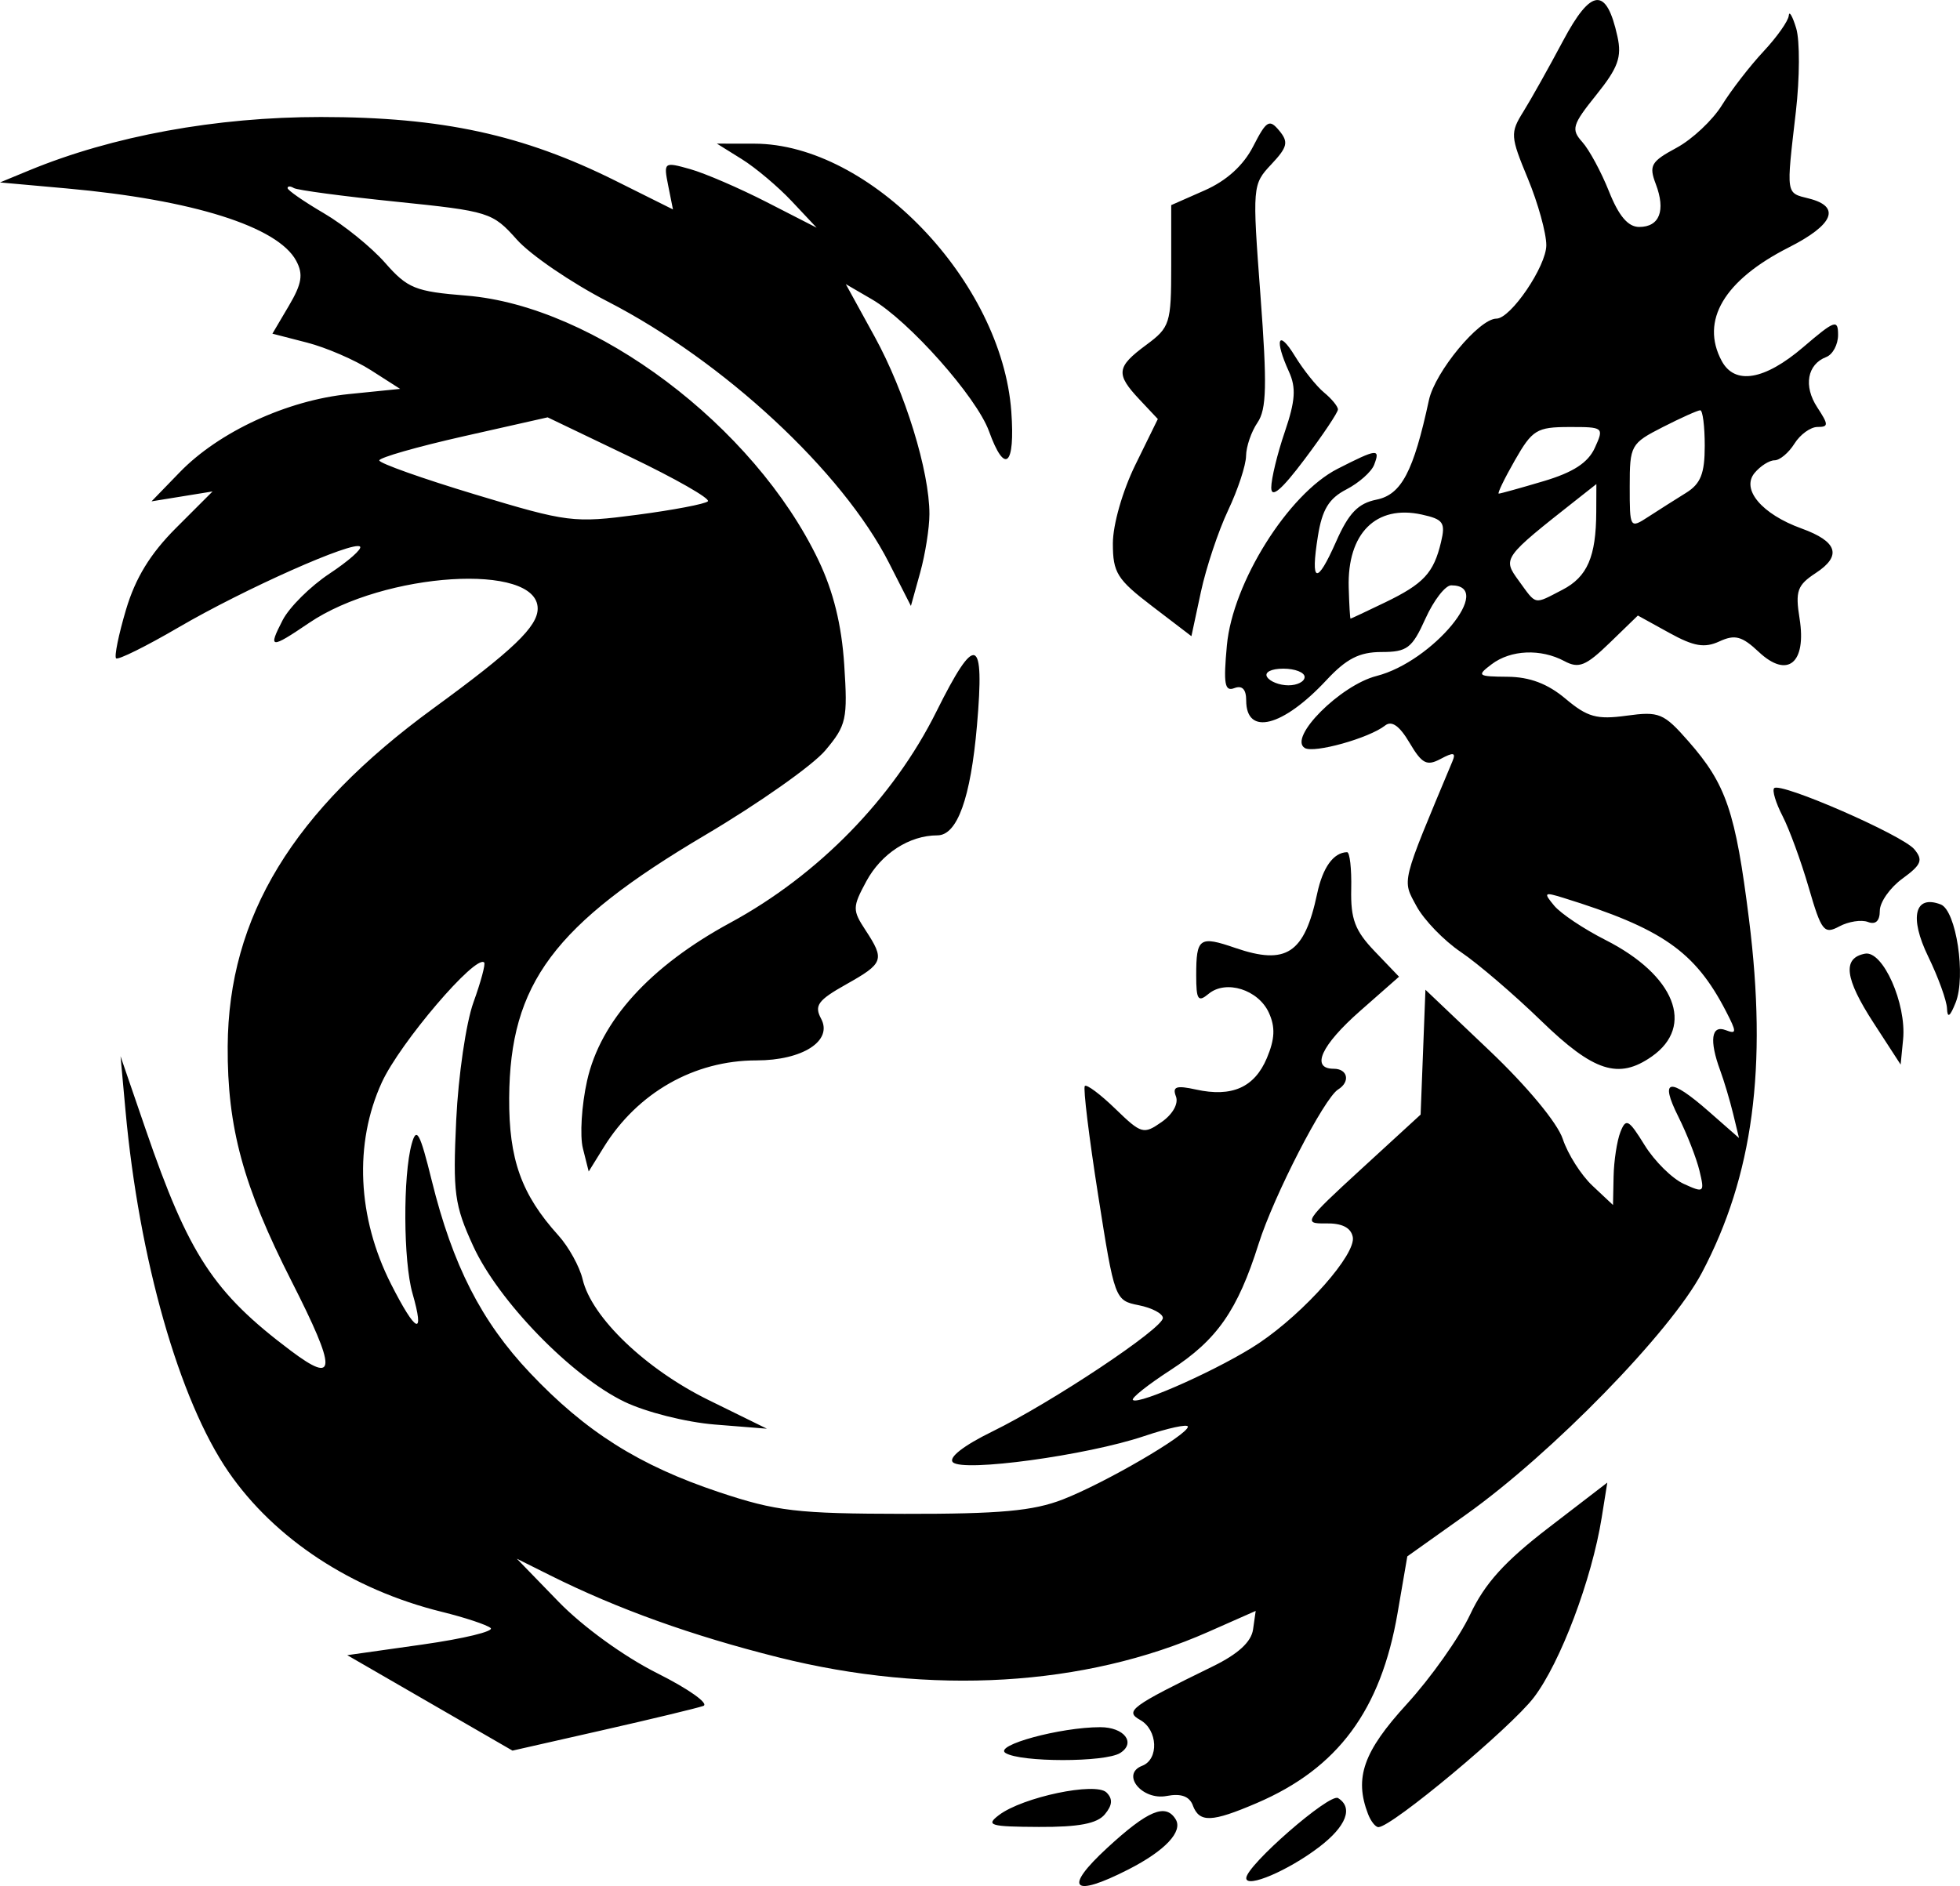 <?xml version="1.0" encoding="UTF-8" standalone="no"?>
<!-- Created with Inkscape (http://www.inkscape.org/) -->

<svg
   version="1.1"
   id="svg1"
   width="235.12"
   height="226.282"
   viewBox="0 0 235.12 226.282"
   xmlns="http://www.w3.org/2000/svg"
   xmlns:svg="http://www.w3.org/2000/svg">
  <defs
     id="defs1" />
  <g
     id="g1"
     transform="translate(-949.514,-145.726)">
    <path
       d="m 1082.361,367.41 c 4.863,-4.475 6.98,-5.359 8.18,-3.416 0.91,1.472 -1.259,3.779 -5.67,6.029 -6.751,3.444 -7.849,2.301 -2.51,-2.613 z m 16.653,3.652 c 0,-1.51 9.999,-10.231 11.012,-9.605 1.856,1.147 0.99,3.389 -2.267,5.873 -3.713,2.832 -8.746,4.979 -8.746,3.732 z m -29.669,-7.564 c 2.855,-2.164 11.614,-4.003 12.907,-2.71 0.769,0.769 0.711,1.518 -0.203,2.619 -0.924,1.113 -3.126,1.534 -7.908,1.511 -5.87,-0.028 -6.418,-0.19 -4.796,-1.42 z m 44.276,-0.13 c -1.667,-4.345 -0.56,-7.487 4.643,-13.178 2.888,-3.158 6.308,-7.992 7.6,-10.741 1.755,-3.732 4.138,-6.373 9.405,-10.421 l 7.055,-5.422 -0.672,4.201 c -1.185,7.411 -4.953,17.399 -8.141,21.58 -2.778,3.643 -17.035,15.542 -18.64,15.557 -0.354,0.003 -0.916,-0.706 -1.25,-1.576 z m -21.012,-1.032 c -0.422,-1.1 -1.423,-1.461 -3.142,-1.132 -2.96,0.566 -5.542,-2.622 -2.934,-3.623 2.027,-0.778 1.87,-4.315 -0.245,-5.498 -1.891,-1.058 -1.142,-1.611 8.726,-6.434 3.024,-1.478 4.604,-2.929 4.816,-4.424 l 0.316,-2.224 -5.695,2.518 c -14.819,6.554 -33.263,7.644 -51.578,3.049 -10.393,-2.608 -19.302,-5.809 -27.36,-9.833 l -4,-1.997 5,5.155 c 2.915,3.005 7.862,6.589 11.862,8.594 3.774,1.892 6.249,3.654 5.5,3.917 -0.749,0.263 -6.204,1.576 -12.122,2.918 l -10.761,2.441 -9.911,-5.726 -9.911,-5.726 9.025,-1.277 c 4.964,-0.703 8.641,-1.595 8.172,-1.984 -0.469,-0.389 -3.103,-1.261 -5.853,-1.939 -10.786,-2.658 -20.05,-8.739 -25.599,-16.804 -5.906,-8.584 -10.717,-25.476 -12.348,-43.356 l -0.593,-6.5 3.005,8.754 c 5.176,15.076 8.148,19.611 17.42,26.578 5.513,4.143 5.533,2.375 0.092,-8.333 -5.806,-11.427 -7.719,-18.462 -7.663,-28.18 0.09,-15.562 7.813,-28.254 24.686,-40.568 9.533,-6.957 12.5,-9.797 12.5,-11.964 0,-5.546 -18.418,-4.387 -27.426,1.726 -4.641,3.149 -4.952,3.116 -3.165,-0.338 0.803,-1.553 3.331,-4.062 5.617,-5.575 2.286,-1.513 3.936,-2.972 3.666,-3.242 -0.759,-0.759 -13.882,5.079 -21.767,9.685 -3.894,2.274 -7.269,3.946 -7.499,3.716 -0.231,-0.231 0.304,-2.855 1.188,-5.832 1.129,-3.803 2.912,-6.717 5.996,-9.801 l 4.388,-4.388 -3.66,0.594 -3.66,0.594 3.398,-3.506 c 4.685,-4.833 12.87,-8.617 20.261,-9.364 l 6.162,-0.623 -3.5,-2.24 c -1.925,-1.232 -5.372,-2.723 -7.66,-3.312 l -4.16,-1.073 1.975,-3.348 c 1.562,-2.647 1.746,-3.776 0.88,-5.394 -2.195,-4.102 -12.42,-7.327 -27.536,-8.684 l -8,-0.719 3.5,-1.445 c 10.009,-4.133 22.445,-6.409 35,-6.405 14.5,0.004 24.239,2.114 35.351,7.657 l 6.88,3.432 -0.574,-2.87 c -0.562,-2.813 -0.51,-2.852 2.635,-1.968 1.765,0.496 5.901,2.281 9.191,3.966 l 5.983,3.064 -2.983,-3.174 c -1.641,-1.746 -4.333,-4.016 -5.983,-5.044 l -3,-1.87 4.5,0.006 c 13.858,0.019 29.688,16.528 30.818,32.141 0.473,6.542 -0.768,7.637 -2.676,2.362 -1.482,-4.099 -9.595,-13.239 -14.054,-15.833 l -3.124,-1.817 3.469,6.317 c 3.64,6.63 6.571,16.134 6.562,21.277 0,1.672 -0.504,4.834 -1.113,7.028 l -1.107,3.988 -2.637,-5.181 c -5.569,-10.94 -19.811,-24.171 -33.734,-31.34 -4.347,-2.238 -9.254,-5.585 -10.904,-7.436 -2.917,-3.274 -3.317,-3.399 -14.5,-4.545 -6.325,-0.648 -11.838,-1.384 -12.25,-1.635 -0.412,-0.251 -0.75,-0.248 -0.75,0.007 0,0.255 1.963,1.615 4.363,3.021 2.4,1.406 5.702,4.082 7.338,5.945 2.693,3.067 3.615,3.44 9.726,3.93 15.402,1.236 34.548,15.625 42.26,31.758 1.79,3.745 2.776,7.745 3.089,12.534 0.427,6.535 0.266,7.264 -2.271,10.278 -1.502,1.785 -7.967,6.344 -14.368,10.131 -18.195,10.767 -23.471,17.836 -23.553,31.557 -0.045,7.375 1.459,11.58 5.902,16.5 1.241,1.375 2.551,3.749 2.911,5.275 1.073,4.554 7.554,10.765 15.103,14.475 l 7,3.44 -6.236,-0.499 c -3.474,-0.278 -8.293,-1.495 -10.881,-2.747 -6.364,-3.081 -15.102,-12.087 -18.117,-18.672 -2.251,-4.917 -2.448,-6.38 -2.037,-15.108 0.251,-5.315 1.182,-11.671 2.068,-14.125 0.887,-2.454 1.466,-4.608 1.287,-4.787 -1.011,-1.011 -10.112,9.656 -12.28,14.393 -3.349,7.315 -2.939,16.218 1.114,24.204 2.998,5.908 4.077,6.366 2.564,1.091 -1.101,-3.838 -1.151,-14.118 -0.088,-17.939 0.579,-2.08 0.981,-1.341 2.4,4.409 2.507,10.161 5.954,16.914 11.77,23.064 6.699,7.084 13.103,11.126 22.692,14.326 6.888,2.298 9.348,2.586 22.244,2.604 11.46,0.016 15.444,-0.347 19,-1.729 5.042,-1.96 15,-7.756 15,-8.73 0,-0.348 -2.362,0.162 -5.25,1.134 -6.874,2.314 -21.729,4.343 -22.939,3.133 -0.562,-0.562 1.284,-2 4.731,-3.687 7.141,-3.493 20.458,-12.36 20.458,-13.62 0,-0.524 -1.3,-1.213 -2.889,-1.531 -2.867,-0.573 -2.905,-0.675 -4.878,-13.225 -1.093,-6.956 -1.812,-12.841 -1.596,-13.079 0.216,-0.237 1.866,0.996 3.667,2.742 3.116,3.02 3.384,3.096 5.552,1.578 1.334,-0.934 2.043,-2.207 1.712,-3.071 -0.452,-1.177 0.036,-1.343 2.41,-0.822 4.312,0.947 7.018,-0.257 8.501,-3.783 0.958,-2.279 1.022,-3.713 0.24,-5.429 -1.266,-2.778 -5.152,-3.999 -7.232,-2.272 -1.267,1.052 -1.487,0.723 -1.487,-2.222 0,-4.496 0.384,-4.765 4.677,-3.289 6.136,2.11 8.305,0.676 9.83,-6.5 0.672,-3.161 1.955,-4.943 3.588,-4.985 0.328,-0.008 0.553,1.98 0.5,4.419 -0.078,3.609 0.446,5 2.82,7.478 l 2.916,3.044 -4.666,4.107 c -4.681,4.12 -5.966,6.937 -3.166,6.937 1.685,0 2.015,1.563 0.524,2.485 -1.681,1.039 -7.719,12.764 -9.534,18.515 -2.523,7.993 -4.992,11.534 -10.551,15.137 -2.715,1.759 -4.756,3.38 -4.535,3.601 0.665,0.665 10.811,-3.912 15.153,-6.836 5.498,-3.702 11.639,-10.662 11.225,-12.721 -0.227,-1.128 -1.294,-1.663 -3.244,-1.627 -2.76,0.051 -2.548,-0.275 4.238,-6.5 l 7.144,-6.554 0.29,-7.49 0.289,-7.49 7.698,7.318 c 4.518,4.295 8.145,8.671 8.779,10.593 0.595,1.801 2.193,4.32 3.552,5.596 l 2.471,2.321 0.07,-3.424 c 0.039,-1.883 0.407,-4.284 0.819,-5.335 0.666,-1.699 0.988,-1.524 2.905,1.578 1.186,1.919 3.299,4.009 4.696,4.646 2.44,1.112 2.514,1.049 1.883,-1.578 -0.362,-1.505 -1.503,-4.423 -2.536,-6.486 -2.294,-4.579 -1.076,-4.776 3.685,-0.596 l 3.593,3.154 -0.704,-2.904 c -0.387,-1.597 -1.088,-3.946 -1.558,-5.219 -1.32,-3.581 -1.061,-5.479 0.658,-4.819 1.343,0.515 1.347,0.261 0.036,-2.273 -3.714,-7.182 -7.66,-9.931 -19.54,-13.61 -2.274,-0.704 -2.367,-0.621 -1.063,0.951 0.786,0.947 3.551,2.797 6.144,4.111 8.339,4.226 10.772,10.338 5.567,13.984 -3.988,2.794 -6.97,1.832 -13.271,-4.279 -3.26,-3.163 -7.595,-6.875 -9.632,-8.25 -2.037,-1.375 -4.436,-3.858 -5.331,-5.518 -1.731,-3.21 -1.91,-2.487 4.309,-17.348 0.45,-1.076 0.153,-1.142 -1.4,-0.311 -1.668,0.893 -2.244,0.595 -3.738,-1.934 -1.202,-2.034 -2.138,-2.696 -2.93,-2.069 -1.916,1.516 -8.549,3.37 -9.641,2.695 -2.004,-1.238 4.268,-7.529 8.612,-8.638 6.752,-1.723 14.291,-10.876 8.958,-10.876 -0.709,0 -2.101,1.8 -3.093,4 -1.601,3.549 -2.194,4 -5.267,4 -2.644,0 -4.205,0.796 -6.598,3.365 -5.244,5.629 -9.635,6.743 -9.635,2.445 0,-1.338 -0.481,-1.839 -1.421,-1.478 -1.161,0.446 -1.325,-0.494 -0.894,-5.143 0.696,-7.517 7.363,-18.151 13.268,-21.164 4.763,-2.43 5.158,-2.473 4.396,-0.488 -0.324,0.845 -1.825,2.176 -3.334,2.956 -2.091,1.082 -2.903,2.412 -3.412,5.597 -0.913,5.707 -0.147,5.932 2.192,0.643 1.505,-3.402 2.629,-4.568 4.834,-5.013 2.989,-0.603 4.441,-3.36 6.29,-11.937 0.731,-3.389 6.023,-9.782 8.099,-9.782 1.713,0 5.983,-6.286 5.983,-8.807 0,-1.46 -0.996,-5.058 -2.214,-7.996 -2.1,-5.067 -2.128,-5.48 -0.546,-8.019 0.917,-1.472 3.063,-5.3 4.768,-8.505 3.386,-6.365 5.21,-6.51 6.527,-0.517 0.541,2.462 0.075,3.749 -2.534,6.994 -2.89,3.596 -3.051,4.139 -1.682,5.664 0.833,0.928 2.276,3.599 3.206,5.937 1.171,2.94 2.285,4.25 3.615,4.25 2.445,0 3.205,-1.963 1.993,-5.15 -0.846,-2.226 -0.578,-2.694 2.483,-4.343 1.887,-1.016 4.342,-3.322 5.455,-5.123 1.113,-1.801 3.353,-4.697 4.976,-6.436 1.624,-1.738 2.991,-3.675 3.038,-4.305 0.047,-0.629 0.449,0.058 0.893,1.528 0.444,1.47 0.425,5.97 -0.042,10 -1.169,10.093 -1.225,9.717 1.563,10.417 3.865,0.97 2.978,3.135 -2.401,5.861 -7.77,3.937 -10.645,8.792 -8.063,13.616 1.568,2.931 5.142,2.33 9.785,-1.644 3.788,-3.242 4.18,-3.38 4.18,-1.469 0,1.16 -0.64,2.355 -1.423,2.655 -2.28,0.875 -2.746,3.485 -1.077,6.032 1.372,2.093 1.375,2.359 0.031,2.359 -0.833,0 -2.077,0.9 -2.764,2 -0.687,1.1 -1.761,2 -2.386,2 -0.625,0 -1.704,0.683 -2.397,1.519 -1.634,1.969 0.875,4.939 5.624,6.657 4.328,1.565 4.878,3.276 1.719,5.346 -2.223,1.456 -2.474,2.161 -1.946,5.459 0.857,5.361 -1.446,7.247 -4.895,4.007 -2.017,-1.895 -2.859,-2.12 -4.721,-1.261 -1.786,0.824 -3.061,0.606 -6.023,-1.029 l -3.758,-2.074 -3.385,3.281 c -2.86,2.772 -3.702,3.112 -5.426,2.189 -2.837,-1.518 -6.432,-1.364 -8.732,0.376 -1.816,1.374 -1.693,1.47 1.915,1.5 2.664,0.022 4.814,0.838 6.955,2.64 2.623,2.207 3.748,2.519 7.317,2.03 3.912,-0.536 4.45,-0.314 7.42,3.069 4.536,5.166 5.646,8.429 7.268,21.372 2.226,17.755 0.49,30.763 -5.657,42.399 -3.745,7.089 -17.963,21.668 -28.302,29.022 l -7.03,5 -1.169,6.801 c -2.005,11.666 -7.163,18.63 -16.888,22.798 -5.417,2.322 -6.874,2.376 -7.675,0.287 z m 13.405,-135.386 c 0,-0.55 -1.151,-1 -2.559,-1 -1.451,0 -2.292,0.433 -1.941,1 0.34,0.55 1.492,1 2.559,1 1.067,0 1.941,-0.45 1.941,-1 z m 9.64,-8.94 c 4.639,-2.241 5.839,-3.533 6.721,-7.231 0.561,-2.35 0.284,-2.748 -2.304,-3.317 -5.487,-1.205 -8.951,2.252 -8.767,8.749 0.058,2.056 0.157,3.738 0.22,3.738 0.063,0 1.921,-0.873 4.13,-1.94 z m 21.282,-1.52 c 2.994,-1.549 4.042,-3.961 4.064,-9.363 l 0.014,-3.323 -2.313,1.823 c -8.942,7.047 -8.962,7.075 -6.996,9.776 2.162,2.97 1.754,2.885 5.231,1.087 z m -102.504,-10.619 c 0.315,-0.319 -3.881,-2.715 -9.325,-5.326 l -9.898,-4.747 -10.098,2.277 c -5.554,1.253 -10.098,2.554 -10.098,2.892 0,0.338 5.181,2.178 11.514,4.089 11.099,3.349 11.799,3.437 19.423,2.434 4.35,-0.572 8.167,-1.3 8.482,-1.619 z m 117.331,-1.008 c 1.763,-1.092 2.25,-2.315 2.25,-5.653 0,-2.343 -0.243,-4.259 -0.54,-4.259 -0.297,0 -2.322,0.909 -4.5,2.02 -3.831,1.954 -3.96,2.187 -3.96,7.115 0,5.05 0.02,5.082 2.25,3.633 1.238,-0.804 3.263,-2.089 4.5,-2.856 z m -17.097,-1.402 c 3.568,-1.06 5.346,-2.214 6.16,-4 1.123,-2.465 1.068,-2.51 -3.085,-2.503 -3.881,0.007 -4.416,0.335 -6.508,4 -1.254,2.196 -2.123,3.992 -1.931,3.992 0.192,0 2.606,-0.67 5.365,-1.49 z m -64.533,152.585 c -1.442,-0.913 6.574,-3.095 11.37,-3.095 2.868,0 4.315,1.876 2.388,3.096 -1.788,1.133 -11.969,1.132 -13.758,-0.001 z m -50.695,-72.537 c -0.383,-1.525 -0.156,-5.182 0.503,-8.127 1.606,-7.177 7.535,-13.717 17.181,-18.949 10.564,-5.73 19.549,-14.938 24.721,-25.333 4.714,-9.475 5.804,-9.099 4.866,1.682 -0.758,8.714 -2.364,13.169 -4.747,13.169 -3.36,0 -6.733,2.184 -8.532,5.523 -1.663,3.088 -1.669,3.444 -0.094,5.847 2.337,3.567 2.193,3.971 -2.324,6.51 -3.389,1.905 -3.847,2.535 -2.996,4.125 1.417,2.648 -2.227,4.995 -7.758,4.995 -7.464,0 -14.257,3.862 -18.318,10.415 l -1.806,2.915 z m 154.83,-15.058 c -3.465,-5.339 -3.769,-7.777 -1.034,-8.304 2.144,-0.413 4.996,5.999 4.575,10.286 l -0.296,3.018 z m 8.808,-1.723 c -0.035,-0.948 -1.053,-3.761 -2.263,-6.25 -2.284,-4.702 -1.623,-7.44 1.507,-6.239 1.853,0.711 3.054,8.619 1.79,11.782 -0.678,1.696 -0.99,1.91 -1.034,0.707 z m -16.59,-14.516 c -0.917,-3.154 -2.332,-7.02 -3.144,-8.591 -0.812,-1.571 -1.262,-3.071 -1,-3.333 0.758,-0.758 15.398,5.629 16.814,7.335 1.078,1.299 0.852,1.855 -1.431,3.519 -1.492,1.087 -2.712,2.824 -2.712,3.861 0,1.219 -0.502,1.692 -1.422,1.34 -0.782,-0.3 -2.325,-0.062 -3.43,0.529 -1.839,0.984 -2.148,0.591 -3.675,-4.66 z m -78.763,-33.756 c -4.206,-3.211 -4.711,-4.018 -4.711,-7.529 0,-2.245 1.157,-6.292 2.697,-9.43 l 2.697,-5.498 -2.197,-2.338 c -2.881,-3.067 -2.779,-3.903 0.803,-6.551 2.855,-2.111 3,-2.569 3,-9.496 v -7.278 l 4.017,-1.772 c 2.627,-1.159 4.638,-2.984 5.812,-5.271 1.598,-3.115 1.941,-3.323 3.13,-1.891 1.138,1.371 0.997,1.968 -0.957,4.048 -2.265,2.411 -2.28,2.597 -1.297,15.721 0.806,10.759 0.739,13.656 -0.355,15.254 -0.742,1.085 -1.359,2.885 -1.372,4 -0.012,1.115 -0.981,4.052 -2.153,6.527 -1.172,2.475 -2.642,6.885 -3.267,9.801 l -1.136,5.301 z m 14.289,-14.227 c 0,-1.057 0.73,-4.065 1.623,-6.684 1.269,-3.724 1.378,-5.299 0.5,-7.225 -1.78,-3.908 -1.296,-5.166 0.719,-1.869 1.009,1.65 2.582,3.618 3.496,4.372 0.914,0.755 1.662,1.667 1.662,2.027 0,0.36 -1.8,3.05 -4,5.978 -2.767,3.682 -4,4.731 -4,3.401 z"
       id="path1" />
  </g>
</svg>
